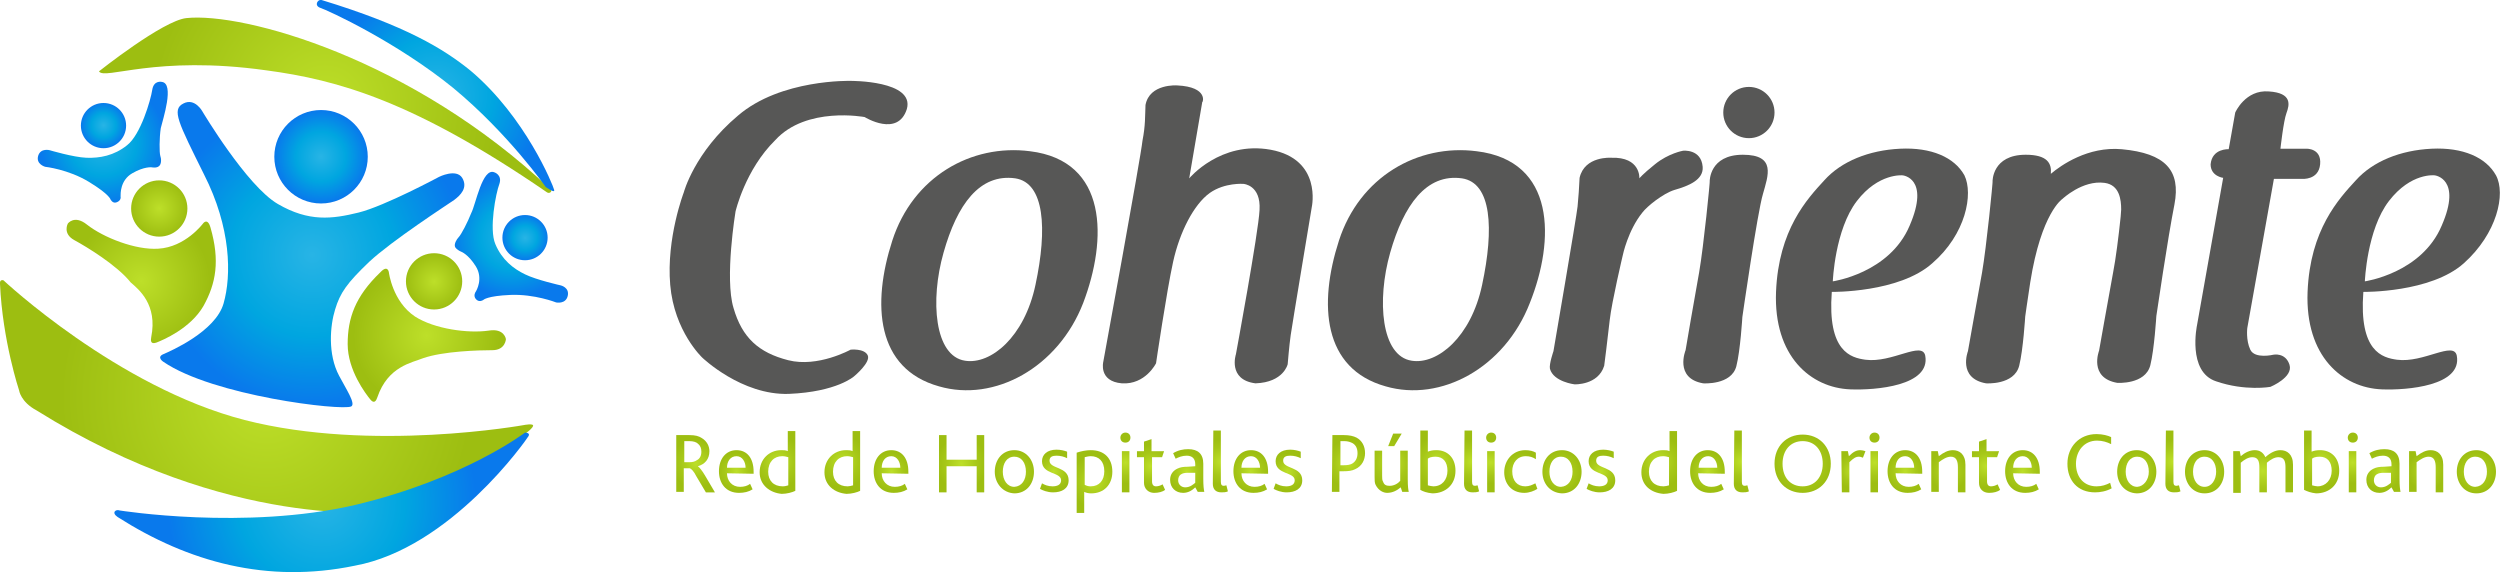 <?xml version="1.0" encoding="utf-8"?>
<!-- Generator: Adobe Illustrator 18.1.1, SVG Export Plug-In . SVG Version: 6.00 Build 0)  -->
<svg version="1.1" id="Capa_1" xmlns="http://www.w3.org/2000/svg" xmlns:xlink="http://www.w3.org/1999/xlink" x="0px" y="0px"
	 viewBox="1.3 1 497.6 113.9" enable-background="new 1.3 1 497.6 113.9" xml:space="preserve">
<g>
	
		<radialGradient id="SVGID_1_" cx="140.497" cy="388.799" r="4.898" gradientTransform="matrix(0.995 0 0 -0.995 0 480.123)" gradientUnits="userSpaceOnUse">
		<stop  offset="0" style="stop-color:#BDDF29"/>
		<stop  offset="0.615" style="stop-color:#A6C718"/>
		<stop  offset="1" style="stop-color:#9DBE11"/>
	</radialGradient>
	<path fill="url(#SVGID_1_)" d="M135.9,87.6h2.6c1.2,0,1.9,0.2,2.5,0.6c1,0.6,1.5,1.6,1.5,2.6c0,1.6-0.9,2.6-2.3,3l0,0
		c0.3,0.2,0.8,0.8,1.4,1.8l2,3.4h-1.8l-1.9-3.2c-0.5-1-1-1.5-1.3-1.6h-1.2v4.7h-1.5V87.6z M138.5,93c0.6,0,1.1-0.1,1.5-0.4
		c0.6-0.3,0.9-0.9,0.9-1.7c0-0.7-0.2-1.2-0.7-1.6c-0.3-0.3-0.9-0.5-1.7-0.5h-1V93H138.5z"/>
	
		<radialGradient id="SVGID_2_" cx="148.618" cy="387.209" r="3.898" gradientTransform="matrix(0.995 0 0 -0.995 0 480.123)" gradientUnits="userSpaceOnUse">
		<stop  offset="0" style="stop-color:#BDDF29"/>
		<stop  offset="0.615" style="stop-color:#A6C718"/>
		<stop  offset="1" style="stop-color:#9DBE11"/>
	</radialGradient>
	<path fill="url(#SVGID_2_)" d="M146,95.2c0,1.5,1,2.7,2.6,2.7c0.8,0,1.5-0.2,2-0.6l0.5,1.1c-0.8,0.5-1.7,0.7-2.7,0.7
		c-2.7,0-4-2-4-4.3c0-2.5,1.4-4.2,3.5-4.2s3.4,1.6,3.4,4.3v0.4L146,95.2L146,95.2z M149.7,94.1c0-1.1-0.6-2.3-1.8-2.3
		s-1.9,1-1.9,2.3H149.7z"/>
	
		<radialGradient id="SVGID_3_" cx="156.983" cy="389.147" r="5.097" gradientTransform="matrix(0.995 0 0 -0.995 0 480.123)" gradientUnits="userSpaceOnUse">
		<stop  offset="0" style="stop-color:#BDDF29"/>
		<stop  offset="0.615" style="stop-color:#A6C718"/>
		<stop  offset="1" style="stop-color:#9DBE11"/>
	</radialGradient>
	<path fill="url(#SVGID_3_)" d="M152.5,95c0-2.6,1.9-4.4,4.3-4.4c0.4,0,0.9,0,1.3,0.2v-4h1.5v11.9c-0.6,0.3-1.7,0.6-2.7,0.6
		C154.6,99.1,152.5,97.6,152.5,95z M158.2,97.6V92c-0.4-0.1-0.7-0.2-1.2-0.2c-1.6,0-2.8,1.1-2.8,3.1c0,1.8,1.1,2.9,2.9,2.9
		C157.5,97.8,157.9,97.7,158.2,97.6z"/>
	
		<radialGradient id="SVGID_4_" cx="169.866" cy="389.147" r="5.097" gradientTransform="matrix(0.995 0 0 -0.995 0 480.123)" gradientUnits="userSpaceOnUse">
		<stop  offset="0" style="stop-color:#BDDF29"/>
		<stop  offset="0.615" style="stop-color:#A6C718"/>
		<stop  offset="1" style="stop-color:#9DBE11"/>
	</radialGradient>
	<path fill="url(#SVGID_4_)" d="M165.4,95c0-2.6,1.9-4.4,4.3-4.4c0.4,0,0.9,0,1.3,0.2v-4h1.5v11.9c-0.6,0.3-1.7,0.6-2.7,0.6
		C167.4,99.1,165.4,97.6,165.4,95z M171.1,97.6V92c-0.4-0.1-0.7-0.2-1.2-0.2c-1.6,0-2.8,1.1-2.8,3.1c0,1.8,1.1,2.9,2.9,2.9
		C170.3,97.8,170.8,97.7,171.1,97.6z"/>
	
		<radialGradient id="SVGID_5_" cx="179.606" cy="387.209" r="3.901" gradientTransform="matrix(0.995 0 0 -0.995 0 480.123)" gradientUnits="userSpaceOnUse">
		<stop  offset="0" style="stop-color:#BDDF29"/>
		<stop  offset="0.615" style="stop-color:#A6C718"/>
		<stop  offset="1" style="stop-color:#9DBE11"/>
	</radialGradient>
	<path fill="url(#SVGID_5_)" d="M176.8,95.2c0,1.5,1,2.7,2.6,2.7c0.8,0,1.5-0.2,2-0.6l0.5,1.1c-0.8,0.5-1.7,0.7-2.7,0.7
		c-2.7,0-4-2-4-4.3c0-2.5,1.4-4.2,3.5-4.2s3.4,1.6,3.4,4.3v0.4L176.8,95.2L176.8,95.2z M180.5,94.1c0-1.1-0.6-2.3-1.8-2.3
		s-1.9,1-1.9,2.3H180.5z"/>
	
		<radialGradient id="SVGID_6_" cx="193.618" cy="388.799" r="5.184" gradientTransform="matrix(0.995 0 0 -0.995 0 480.123)" gradientUnits="userSpaceOnUse">
		<stop  offset="0" style="stop-color:#BDDF29"/>
		<stop  offset="0.615" style="stop-color:#A6C718"/>
		<stop  offset="1" style="stop-color:#9DBE11"/>
	</radialGradient>
	<path fill="url(#SVGID_6_)" d="M188.2,87.6h1.5v4.9h6v-4.9h1.5V99h-1.5v-5.2h-6V99h-1.5V87.6z"/>
	
		<radialGradient id="SVGID_7_" cx="204.199" cy="387.205" r="4.117" gradientTransform="matrix(0.995 0 0 -0.995 0 480.123)" gradientUnits="userSpaceOnUse">
		<stop  offset="0" style="stop-color:#BDDF29"/>
		<stop  offset="0.615" style="stop-color:#A6C718"/>
		<stop  offset="1" style="stop-color:#9DBE11"/>
	</radialGradient>
	<path fill="url(#SVGID_7_)" d="M199.3,94.9c0-2.4,1.5-4.3,3.9-4.3c2.3,0,3.9,1.9,3.9,4.3s-1.5,4.3-3.9,4.3
		C200.9,99.1,199.3,97.2,199.3,94.9z M205.5,94.9c0-1.8-0.9-3-2.3-3c-1.5,0-2.3,1.3-2.3,3s0.9,3,2.3,3
		C204.7,97.8,205.5,96.5,205.5,94.9z"/>
	
		<radialGradient id="SVGID_8_" cx="212.09" cy="387.205" r="3.674" gradientTransform="matrix(0.995 0 0 -0.995 0 480.123)" gradientUnits="userSpaceOnUse">
		<stop  offset="0" style="stop-color:#BDDF29"/>
		<stop  offset="0.615" style="stop-color:#A6C718"/>
		<stop  offset="1" style="stop-color:#9DBE11"/>
	</radialGradient>
	<path fill="url(#SVGID_8_)" d="M208.7,97.2c0.5,0.3,1.2,0.6,2.1,0.6c0.9,0,1.7-0.3,1.7-1.2c0-1.7-3.8-1.1-3.8-3.8
		c0-1.3,1-2.3,2.9-2.3c0.8,0,1.6,0.2,2.1,0.4v1.3c-0.6-0.3-1.3-0.5-2.1-0.5s-1.4,0.2-1.4,1c0,1.7,3.8,1.1,3.8,3.9
		c0,1.7-1.4,2.4-3.1,2.4c-1.1,0-2.1-0.4-2.6-0.7L208.7,97.2z"/>
	
		<radialGradient id="SVGID_9_" cx="220.241" cy="385.226" r="5.107" gradientTransform="matrix(0.995 0 0 -0.995 0 480.123)" gradientUnits="userSpaceOnUse">
		<stop  offset="0" style="stop-color:#BDDF29"/>
		<stop  offset="0.615" style="stop-color:#A6C718"/>
		<stop  offset="1" style="stop-color:#9DBE11"/>
	</radialGradient>
	<path fill="url(#SVGID_9_)" d="M215.6,91.1c0.9-0.3,1.9-0.5,2.8-0.5c2.7,0,4.3,1.6,4.3,4.3c0,2.6-1.7,4.3-4.2,4.3
		c-0.5,0-1-0.1-1.4-0.3v4.2h-1.5L215.6,91.1L215.6,91.1z M218.4,97.8c1.7,0,2.7-1.2,2.7-3c0-2-1.1-3-2.7-3c-0.4,0-0.8,0.1-1.2,0.2
		v5.5C217.6,97.7,217.9,97.8,218.4,97.8z"/>
	
		<radialGradient id="SVGID_10_" cx="226.461" cy="389.018" r="4.266" gradientTransform="matrix(0.995 0 0 -0.995 0 480.123)" gradientUnits="userSpaceOnUse">
		<stop  offset="0" style="stop-color:#BDDF29"/>
		<stop  offset="0.615" style="stop-color:#A6C718"/>
		<stop  offset="1" style="stop-color:#9DBE11"/>
	</radialGradient>
	<path fill="url(#SVGID_10_)" d="M224.3,88.1c0-0.5,0.4-1,1-1s1,0.4,1,1s-0.4,1-1,1S224.3,88.7,224.3,88.1z M224.6,90.8h1.5V99h-1.5
		V90.8z"/>
	
		<radialGradient id="SVGID_11_" cx="231.596" cy="388.285" r="4.297" gradientTransform="matrix(0.995 0 0 -0.995 0 480.123)" gradientUnits="userSpaceOnUse">
		<stop  offset="0" style="stop-color:#BDDF29"/>
		<stop  offset="0.615" style="stop-color:#A6C718"/>
		<stop  offset="1" style="stop-color:#9DBE11"/>
	</radialGradient>
	<path fill="url(#SVGID_11_)" d="M229,97.1V92h-1.4v-1.2h1.4v-1.9l1.5-0.5v2.4h2.5l-0.4,1.2h-2v4.8c0,0.7,0.3,1,0.8,1s1-0.2,1.3-0.4
		l0.5,1.1c-0.5,0.4-1.3,0.6-2.2,0.6C229.9,99.1,229,98.3,229,97.1z"/>
	
		<radialGradient id="SVGID_12_" cx="238.682" cy="387.205" r="3.858" gradientTransform="matrix(0.995 0 0 -0.995 0 480.123)" gradientUnits="userSpaceOnUse">
		<stop  offset="0" style="stop-color:#BDDF29"/>
		<stop  offset="0.615" style="stop-color:#A6C718"/>
		<stop  offset="1" style="stop-color:#9DBE11"/>
	</radialGradient>
	<path fill="url(#SVGID_12_)" d="M239.2,98c-0.6,0.6-1.4,1.1-2.4,1.1c-1.5,0-2.6-1-2.6-2.6c0-1.1,0.6-1.8,1.4-2.2
		c0.6-0.3,1.2-0.4,2.1-0.4l1.5-0.1v-0.4c0-1.2-0.7-1.7-1.7-1.7c-0.9,0-1.6,0.3-2.2,0.6l-0.5-1.1c1-0.6,2-0.8,3-0.8
		c1.9,0,3,0.9,3,2.9v3c0,1.4,0.1,2.1,0.2,2.6h-1.3L239.2,98z M237.8,95.1c-0.7,0-1.1,0.1-1.4,0.3c-0.4,0.2-0.6,0.7-0.6,1.2
		c0,0.8,0.6,1.4,1.4,1.4c1,0,1.6-0.6,2-0.9v-2H237.8z"/>
	
		<radialGradient id="SVGID_13_" cx="245.566" cy="389.182" r="4.521" gradientTransform="matrix(0.995 0 0 -0.995 0 480.123)" gradientUnits="userSpaceOnUse">
		<stop  offset="0" style="stop-color:#BDDF29"/>
		<stop  offset="0.615" style="stop-color:#A6C718"/>
		<stop  offset="1" style="stop-color:#9DBE11"/>
	</radialGradient>
	<path fill="url(#SVGID_13_)" d="M242.8,86.7h1.5v10.2c0,0.6,0.2,0.8,0.6,0.8c0.1,0,0.4-0.1,0.5-0.1l0.3,1.2
		c-0.4,0.2-0.9,0.2-1.3,0.2c-1.1,0-1.7-0.6-1.7-1.7L242.8,86.7L242.8,86.7z"/>
	
		<radialGradient id="SVGID_14_" cx="251.469" cy="387.209" r="3.898" gradientTransform="matrix(0.995 0 0 -0.995 0 480.123)" gradientUnits="userSpaceOnUse">
		<stop  offset="0" style="stop-color:#BDDF29"/>
		<stop  offset="0.615" style="stop-color:#A6C718"/>
		<stop  offset="1" style="stop-color:#9DBE11"/>
	</radialGradient>
	<path fill="url(#SVGID_14_)" d="M248.4,95.2c0,1.5,1,2.7,2.6,2.7c0.8,0,1.5-0.2,2-0.6l0.5,1.1c-0.8,0.5-1.7,0.7-2.7,0.7
		c-2.7,0-4-2-4-4.3c0-2.5,1.4-4.2,3.5-4.2s3.4,1.6,3.4,4.3v0.4L248.4,95.2L248.4,95.2z M252.1,94.1c0-1.1-0.6-2.3-1.8-2.3
		s-1.9,1-1.9,2.3H252.1z"/>
	
		<radialGradient id="SVGID_15_" cx="258.902" cy="387.205" r="3.674" gradientTransform="matrix(0.995 0 0 -0.995 0 480.123)" gradientUnits="userSpaceOnUse">
		<stop  offset="0" style="stop-color:#BDDF29"/>
		<stop  offset="0.615" style="stop-color:#A6C718"/>
		<stop  offset="1" style="stop-color:#9DBE11"/>
	</radialGradient>
	<path fill="url(#SVGID_15_)" d="M255.2,97.2c0.5,0.3,1.2,0.6,2.1,0.6s1.7-0.3,1.7-1.2c0-1.7-3.8-1.1-3.8-3.8c0-1.3,1-2.3,2.9-2.3
		c0.8,0,1.6,0.2,2.1,0.4v1.3c-0.6-0.3-1.3-0.5-2.1-0.5s-1.4,0.2-1.4,1c0,1.7,3.8,1.1,3.8,3.9c0,1.7-1.4,2.4-3.1,2.4
		c-1.1,0-2.1-0.4-2.6-0.7L255.2,97.2z"/>
	
		<radialGradient id="SVGID_16_" cx="271.055" cy="388.817" r="4.675" gradientTransform="matrix(0.995 0 0 -0.995 0 480.123)" gradientUnits="userSpaceOnUse">
		<stop  offset="0" style="stop-color:#BDDF29"/>
		<stop  offset="0.615" style="stop-color:#A6C718"/>
		<stop  offset="1" style="stop-color:#9DBE11"/>
	</radialGradient>
	<path fill="url(#SVGID_16_)" d="M266.5,87.6h2.3c1.1,0,1.9,0.2,2.5,0.5c1.1,0.6,1.7,1.7,1.7,3.1c0,1.3-0.6,2.6-2,3.2
		c-0.6,0.3-1.3,0.4-2.4,0.4h-0.7v4.1h-1.5L266.5,87.6L266.5,87.6L266.5,87.6z M268.8,93.6c0.7,0,1.2-0.1,1.6-0.3
		c0.7-0.4,1.1-1.1,1.1-2.1c0-0.9-0.3-1.6-1-2c-0.4-0.2-0.9-0.4-1.6-0.4h-0.8v4.8H268.8z"/>
	
		<radialGradient id="SVGID_17_" cx="279.767" cy="388.885" r="4.876" gradientTransform="matrix(0.995 0 0 -0.995 0 480.123)" gradientUnits="userSpaceOnUse">
		<stop  offset="0" style="stop-color:#BDDF29"/>
		<stop  offset="0.615" style="stop-color:#A6C718"/>
		<stop  offset="1" style="stop-color:#9DBE11"/>
	</radialGradient>
	<path fill="url(#SVGID_17_)" d="M275.1,97.5c-0.2-0.4-0.2-0.9-0.2-1.6v-5.2h1.5v5c0,0.5,0,0.9,0.2,1.2c0.2,0.6,0.6,0.8,1.3,0.8
		c0.9,0,1.7-0.5,2.1-1v-6h1.5v5.7c0,1.4,0.1,2.1,0.2,2.5h-1.3l-0.3-0.9c-0.7,0.6-1.6,1.1-2.7,1.1C276.7,99.1,275.7,98.7,275.1,97.5z
		 M278.6,87.3h1.7l-1.5,2.5h-1.2L278.6,87.3z"/>
	
		<radialGradient id="SVGID_18_" cx="288.924" cy="389.151" r="5.078" gradientTransform="matrix(0.995 0 0 -0.995 0 480.123)" gradientUnits="userSpaceOnUse">
		<stop  offset="0" style="stop-color:#BDDF29"/>
		<stop  offset="0.615" style="stop-color:#A6C718"/>
		<stop  offset="1" style="stop-color:#9DBE11"/>
	</radialGradient>
	<path fill="url(#SVGID_18_)" d="M284,98.5V86.7h1.5v4.2c0.5-0.2,1-0.3,1.7-0.3c2.1,0,3.8,1.4,3.8,4.1c0,2.8-2,4.5-4.6,4.5
		C285.3,99.1,284.5,98.8,284,98.5z M289.4,94.7c0-1.7-0.8-2.8-2.4-2.8c-0.8,0-1.3,0.2-1.5,0.4v5.3c0.4,0.1,0.8,0.2,1.1,0.2
		C288.3,97.8,289.4,96.5,289.4,94.7z"/>
	
		<radialGradient id="SVGID_19_" cx="295.773" cy="389.182" r="4.521" gradientTransform="matrix(0.995 0 0 -0.995 0 480.123)" gradientUnits="userSpaceOnUse">
		<stop  offset="0" style="stop-color:#BDDF29"/>
		<stop  offset="0.615" style="stop-color:#A6C718"/>
		<stop  offset="1" style="stop-color:#9DBE11"/>
	</radialGradient>
	<path fill="url(#SVGID_19_)" d="M292.8,86.7h1.5v10.2c0,0.6,0.2,0.8,0.6,0.8c0.1,0,0.4-0.1,0.5-0.1l0.3,1.2
		c-0.4,0.2-0.9,0.2-1.3,0.2c-1.1,0-1.7-0.6-1.7-1.7L292.8,86.7L292.8,86.7z"/>
	
		<radialGradient id="SVGID_20_" cx="299.56" cy="389.018" r="4.263" gradientTransform="matrix(0.995 0 0 -0.995 0 480.123)" gradientUnits="userSpaceOnUse">
		<stop  offset="0" style="stop-color:#BDDF29"/>
		<stop  offset="0.615" style="stop-color:#A6C718"/>
		<stop  offset="1" style="stop-color:#9DBE11"/>
	</radialGradient>
	<path fill="url(#SVGID_20_)" d="M297.1,88.1c0-0.5,0.4-1,1-1s1,0.4,1,1s-0.4,1-1,1S297.1,88.7,297.1,88.1z M297.3,90.8h1.5V99h-1.5
		V90.8z"/>
	
		<radialGradient id="SVGID_21_" cx="305.514" cy="387.209" r="3.841" gradientTransform="matrix(0.995 0 0 -0.995 0 480.123)" gradientUnits="userSpaceOnUse">
		<stop  offset="0" style="stop-color:#BDDF29"/>
		<stop  offset="0.615" style="stop-color:#A6C718"/>
		<stop  offset="1" style="stop-color:#9DBE11"/>
	</radialGradient>
	<path fill="url(#SVGID_21_)" d="M300.7,95c0-2.4,1.7-4.4,4.2-4.4c0.9,0,1.6,0.2,2.1,0.5v1.3c-0.6-0.4-1.2-0.6-2-0.6
		c-1.7,0-2.7,1.3-2.7,3c0,1.9,1,3,2.6,3c0.8,0,1.4-0.3,2-0.6l0.4,1.1c-0.6,0.4-1.6,0.8-2.6,0.8C302.1,99.1,300.7,97.2,300.7,95z"/>
	
		<radialGradient id="SVGID_22_" cx="313.636" cy="387.205" r="4.115" gradientTransform="matrix(0.995 0 0 -0.995 0 480.123)" gradientUnits="userSpaceOnUse">
		<stop  offset="0" style="stop-color:#BDDF29"/>
		<stop  offset="0.615" style="stop-color:#A6C718"/>
		<stop  offset="1" style="stop-color:#9DBE11"/>
	</radialGradient>
	<path fill="url(#SVGID_22_)" d="M308.3,94.9c0-2.4,1.5-4.3,3.9-4.3c2.3,0,3.9,1.9,3.9,4.3s-1.5,4.3-3.9,4.3
		C309.8,99.1,308.3,97.2,308.3,94.9z M314.3,94.9c0-1.8-0.9-3-2.3-3c-1.5,0-2.3,1.3-2.3,3s0.9,3,2.3,3
		C313.5,97.8,314.3,96.5,314.3,94.9z"/>
	
		<radialGradient id="SVGID_23_" cx="321.522" cy="387.205" r="3.674" gradientTransform="matrix(0.995 0 0 -0.995 0 480.123)" gradientUnits="userSpaceOnUse">
		<stop  offset="0" style="stop-color:#BDDF29"/>
		<stop  offset="0.615" style="stop-color:#A6C718"/>
		<stop  offset="1" style="stop-color:#9DBE11"/>
	</radialGradient>
	<path fill="url(#SVGID_23_)" d="M317.5,97.2c0.5,0.3,1.2,0.6,2.1,0.6s1.7-0.3,1.7-1.2c0-1.7-3.8-1.1-3.8-3.8c0-1.3,1-2.3,2.9-2.3
		c0.8,0,1.6,0.2,2.1,0.4v1.3c-0.6-0.3-1.3-0.5-2.1-0.5c-0.8,0-1.4,0.2-1.4,1c0,1.7,3.8,1.1,3.8,3.9c0,1.7-1.4,2.4-3.1,2.4
		c-1.1,0-2.1-0.4-2.6-0.7L317.5,97.2z"/>
	
		<radialGradient id="SVGID_24_" cx="333.16" cy="389.147" r="5.098" gradientTransform="matrix(0.995 0 0 -0.995 0 480.123)" gradientUnits="userSpaceOnUse">
		<stop  offset="0" style="stop-color:#BDDF29"/>
		<stop  offset="0.615" style="stop-color:#A6C718"/>
		<stop  offset="1" style="stop-color:#9DBE11"/>
	</radialGradient>
	<path fill="url(#SVGID_24_)" d="M328,95c0-2.6,1.9-4.4,4.3-4.4c0.4,0,0.9,0,1.3,0.2v-4h1.5v11.9c-0.6,0.3-1.7,0.6-2.7,0.6
		C329.9,99.1,328,97.6,328,95z M333.5,97.6V92c-0.4-0.1-0.7-0.2-1.2-0.2c-1.6,0-2.8,1.1-2.8,3.1c0,1.8,1.1,2.9,2.9,2.9
		C332.7,97.8,333.2,97.7,333.5,97.6z"/>
	
		<radialGradient id="SVGID_25_" cx="342.899" cy="387.209" r="3.898" gradientTransform="matrix(0.995 0 0 -0.995 0 480.123)" gradientUnits="userSpaceOnUse">
		<stop  offset="0" style="stop-color:#BDDF29"/>
		<stop  offset="0.615" style="stop-color:#A6C718"/>
		<stop  offset="1" style="stop-color:#9DBE11"/>
	</radialGradient>
	<path fill="url(#SVGID_25_)" d="M339.3,95.2c0,1.5,1,2.7,2.6,2.7c0.8,0,1.5-0.2,2-0.6l0.5,1.1c-0.8,0.5-1.7,0.7-2.7,0.7
		c-2.7,0-4-2-4-4.3c0-2.5,1.4-4.2,3.5-4.2s3.4,1.6,3.4,4.3v0.4L339.3,95.2L339.3,95.2z M343.1,94.1c0-1.1-0.6-2.3-1.8-2.3
		s-1.9,1-1.9,2.3H343.1z"/>
	
		<radialGradient id="SVGID_26_" cx="349.67" cy="389.182" r="4.52" gradientTransform="matrix(0.995 0 0 -0.995 0 480.123)" gradientUnits="userSpaceOnUse">
		<stop  offset="0" style="stop-color:#BDDF29"/>
		<stop  offset="0.615" style="stop-color:#A6C718"/>
		<stop  offset="1" style="stop-color:#9DBE11"/>
	</radialGradient>
	<path fill="url(#SVGID_26_)" d="M346.5,86.7h1.5v10.2c0,0.6,0.2,0.8,0.6,0.8c0.1,0,0.4-0.1,0.5-0.1l0.3,1.2
		c-0.4,0.2-0.9,0.2-1.3,0.2c-1.1,0-1.7-0.6-1.7-1.7L346.5,86.7L346.5,86.7z"/>
	
		<radialGradient id="SVGID_27_" cx="361.909" cy="388.767" r="5.767" gradientTransform="matrix(0.995 0 0 -0.995 0 480.123)" gradientUnits="userSpaceOnUse">
		<stop  offset="0" style="stop-color:#BDDF29"/>
		<stop  offset="0.615" style="stop-color:#A6C718"/>
		<stop  offset="1" style="stop-color:#9DBE11"/>
	</radialGradient>
	<path fill="url(#SVGID_27_)" d="M354.5,93.3c0-3.5,2.4-5.8,5.6-5.8c3.3,0,5.6,2.4,5.6,5.8c0,3.5-2.4,5.8-5.6,5.8
		S354.5,96.8,354.5,93.3z M364.1,93.3c0-2.6-1.5-4.5-4-4.5c-2.4,0-4,1.8-4,4.5c0,2.8,1.6,4.5,4,4.5S364.1,96,364.1,93.3z"/>
	
		<radialGradient id="SVGID_28_" cx="371.954" cy="387.289" r="3.429" gradientTransform="matrix(0.995 0 0 -0.995 0 480.123)" gradientUnits="userSpaceOnUse">
		<stop  offset="0" style="stop-color:#BDDF29"/>
		<stop  offset="0.615" style="stop-color:#A6C718"/>
		<stop  offset="1" style="stop-color:#9DBE11"/>
	</radialGradient>
	<path fill="url(#SVGID_28_)" d="M367.8,90.8h1.3l0.2,1c0.9-0.9,1.5-1.2,2.3-1.2c0.3,0,0.7,0.1,1,0.2l-0.5,1.3
		c-0.3-0.1-0.5-0.2-0.8-0.2c-0.6,0-1.1,0.3-1.9,1.1v6h-1.5L367.8,90.8L367.8,90.8L367.8,90.8z"/>
	
		<radialGradient id="SVGID_29_" cx="376.315" cy="389.018" r="4.263" gradientTransform="matrix(0.995 0 0 -0.995 0 480.123)" gradientUnits="userSpaceOnUse">
		<stop  offset="0" style="stop-color:#BDDF29"/>
		<stop  offset="0.615" style="stop-color:#A6C718"/>
		<stop  offset="1" style="stop-color:#9DBE11"/>
	</radialGradient>
	<path fill="url(#SVGID_29_)" d="M373.4,88.1c0-0.5,0.4-1,1-1s1,0.4,1,1s-0.4,1-1,1S373.4,88.7,373.4,88.1z M373.6,90.8h1.5V99h-1.5
		V90.8z"/>
	
		<radialGradient id="SVGID_30_" cx="382.417" cy="387.209" r="3.9" gradientTransform="matrix(0.995 0 0 -0.995 0 480.123)" gradientUnits="userSpaceOnUse">
		<stop  offset="0" style="stop-color:#BDDF29"/>
		<stop  offset="0.615" style="stop-color:#A6C718"/>
		<stop  offset="1" style="stop-color:#9DBE11"/>
	</radialGradient>
	<path fill="url(#SVGID_30_)" d="M378.6,95.2c0,1.5,1,2.7,2.6,2.7c0.8,0,1.5-0.2,2-0.6l0.5,1.1c-0.8,0.5-1.7,0.7-2.7,0.7
		c-2.7,0-4-2-4-4.3c0-2.5,1.4-4.2,3.5-4.2s3.4,1.6,3.4,4.3v0.4L378.6,95.2L378.6,95.2z M382.3,94.1c0-1.1-0.6-2.3-1.8-2.3
		c-1.2,0-1.9,1-1.9,2.3H382.3z"/>
	
		<radialGradient id="SVGID_31_" cx="391.034" cy="387.289" r="3.848" gradientTransform="matrix(0.995 0 0 -0.995 0 480.123)" gradientUnits="userSpaceOnUse">
		<stop  offset="0" style="stop-color:#BDDF29"/>
		<stop  offset="0.615" style="stop-color:#A6C718"/>
		<stop  offset="1" style="stop-color:#9DBE11"/>
	</radialGradient>
	<path fill="url(#SVGID_31_)" d="M385.7,90.8h1.3l0.2,1c0.9-0.7,1.8-1.2,2.8-1.2c1.3,0,2.5,0.8,2.5,2.9V99H391v-5
		c0-1.2-0.3-2.1-1.4-2.1c-0.8,0-1.6,0.5-2.4,1.1v5.9h-1.5V90.8z"/>
	
		<radialGradient id="SVGID_32_" cx="398.668" cy="388.285" r="4.293" gradientTransform="matrix(0.995 0 0 -0.995 0 480.123)" gradientUnits="userSpaceOnUse">
		<stop  offset="0" style="stop-color:#BDDF29"/>
		<stop  offset="0.615" style="stop-color:#A6C718"/>
		<stop  offset="1" style="stop-color:#9DBE11"/>
	</radialGradient>
	<path fill="url(#SVGID_32_)" d="M395.2,97.1V92h-1.4v-1.2h1.4v-1.9l1.5-0.5v2.4h2.5l-0.4,1.2h-2v4.8c0,0.7,0.3,1,0.8,1
		s1-0.2,1.3-0.4l0.5,1.1c-0.5,0.4-1.3,0.6-2.2,0.6C396,99.1,395.2,98.3,395.2,97.1z"/>
	
		<radialGradient id="SVGID_33_" cx="405.901" cy="387.209" r="3.898" gradientTransform="matrix(0.995 0 0 -0.995 0 480.123)" gradientUnits="userSpaceOnUse">
		<stop  offset="0" style="stop-color:#BDDF29"/>
		<stop  offset="0.615" style="stop-color:#A6C718"/>
		<stop  offset="1" style="stop-color:#9DBE11"/>
	</radialGradient>
	<path fill="url(#SVGID_33_)" d="M402,95.2c0,1.5,1,2.7,2.6,2.7c0.8,0,1.5-0.2,2-0.6l0.5,1.1c-0.8,0.5-1.7,0.7-2.7,0.7
		c-2.7,0-4-2-4-4.3c0-2.5,1.4-4.2,3.5-4.2s3.4,1.6,3.4,4.3v0.4L402,95.2L402,95.2z M405.7,94.1c0-1.1-0.6-2.3-1.8-2.3
		s-1.9,1-1.9,2.3H405.7z"/>
	
		<radialGradient id="SVGID_34_" cx="419.296" cy="388.773" r="5.218" gradientTransform="matrix(0.995 0 0 -0.995 0 480.123)" gradientUnits="userSpaceOnUse">
		<stop  offset="0" style="stop-color:#BDDF29"/>
		<stop  offset="0.615" style="stop-color:#A6C718"/>
		<stop  offset="1" style="stop-color:#9DBE11"/>
	</radialGradient>
	<path fill="url(#SVGID_34_)" d="M421.6,98.2c-1.1,0.6-2.3,0.8-3.3,0.8c-3.5,0-5.5-2.4-5.5-5.7s2.3-5.9,5.8-5.9
		c1.2,0,2.3,0.3,2.9,0.6v1.4c-0.8-0.4-1.7-0.7-2.8-0.7c-2.6,0-4.2,2.1-4.2,4.6c0,2.7,1.6,4.5,4.1,4.5c1.1,0,1.9-0.3,2.7-0.7
		L421.6,98.2z"/>
	
		<radialGradient id="SVGID_35_" cx="428.744" cy="387.205" r="4.114" gradientTransform="matrix(0.995 0 0 -0.995 0 480.123)" gradientUnits="userSpaceOnUse">
		<stop  offset="0" style="stop-color:#BDDF29"/>
		<stop  offset="0.615" style="stop-color:#A6C718"/>
		<stop  offset="1" style="stop-color:#9DBE11"/>
	</radialGradient>
	<path fill="url(#SVGID_35_)" d="M422.7,94.9c0-2.4,1.5-4.3,3.9-4.3c2.3,0,3.9,1.9,3.9,4.3s-1.5,4.3-3.9,4.3
		C424.2,99.1,422.7,97.2,422.7,94.9z M429,94.9c0-1.8-0.9-3-2.3-3c-1.5,0-2.3,1.3-2.3,3s0.9,3,2.3,3C428,97.8,429,96.5,429,94.9z"/>
	
		<radialGradient id="SVGID_36_" cx="435.966" cy="389.182" r="4.521" gradientTransform="matrix(0.995 0 0 -0.995 0 480.123)" gradientUnits="userSpaceOnUse">
		<stop  offset="0" style="stop-color:#BDDF29"/>
		<stop  offset="0.615" style="stop-color:#A6C718"/>
		<stop  offset="1" style="stop-color:#9DBE11"/>
	</radialGradient>
	<path fill="url(#SVGID_36_)" d="M432.4,86.7h1.5v10.2c0,0.6,0.2,0.8,0.6,0.8c0.1,0,0.4-0.1,0.5-0.1l0.3,1.2
		c-0.4,0.2-0.9,0.2-1.3,0.2c-1.1,0-1.7-0.6-1.7-1.7L432.4,86.7L432.4,86.7z"/>
	
		<radialGradient id="SVGID_37_" cx="442.32" cy="387.205" r="4.115" gradientTransform="matrix(0.995 0 0 -0.995 0 480.123)" gradientUnits="userSpaceOnUse">
		<stop  offset="0" style="stop-color:#BDDF29"/>
		<stop  offset="0.615" style="stop-color:#A6C718"/>
		<stop  offset="1" style="stop-color:#9DBE11"/>
	</radialGradient>
	<path fill="url(#SVGID_37_)" d="M436.2,94.9c0-2.4,1.5-4.3,3.9-4.3c2.3,0,3.9,1.9,3.9,4.3s-1.5,4.3-3.9,4.3S436.2,97.2,436.2,94.9z
		 M442.4,94.9c0-1.8-0.9-3-2.3-3c-1.5,0-2.3,1.3-2.3,3s0.9,3,2.3,3S442.4,96.5,442.4,94.9z"/>
	
		<radialGradient id="SVGID_38_" cx="453.966" cy="387.292" r="5.194" gradientTransform="matrix(0.995 0 0 -0.995 0 480.123)" gradientUnits="userSpaceOnUse">
		<stop  offset="0" style="stop-color:#BDDF29"/>
		<stop  offset="0.615" style="stop-color:#A6C718"/>
		<stop  offset="1" style="stop-color:#9DBE11"/>
	</radialGradient>
	<path fill="url(#SVGID_38_)" d="M445.8,90.8h1.3l0.2,1c0.8-0.7,1.8-1.2,2.8-1.2s1.7,0.5,2.1,1.4c1-0.9,2-1.4,3-1.4
		c1.3,0,2.5,0.8,2.5,2.9V99h-1.5v-5c0-1.1-0.2-2-1.4-2c-0.8,0-1.6,0.5-2.3,1.1c0,0.1,0,0.3,0,0.4V99H451v-5c0-1.1-0.2-2-1.4-2
		c-0.8,0-1.6,0.5-2.3,1.1v6h-1.5L445.8,90.8L445.8,90.8z"/>
	
		<radialGradient id="SVGID_39_" cx="465.729" cy="389.151" r="5.076" gradientTransform="matrix(0.995 0 0 -0.995 0 480.123)" gradientUnits="userSpaceOnUse">
		<stop  offset="0" style="stop-color:#BDDF29"/>
		<stop  offset="0.615" style="stop-color:#A6C718"/>
		<stop  offset="1" style="stop-color:#9DBE11"/>
	</radialGradient>
	<path fill="url(#SVGID_39_)" d="M459.9,98.5V86.7h1.5v4.2c0.5-0.2,1-0.3,1.7-0.3c2.1,0,3.8,1.4,3.8,4.1c0,2.8-2,4.5-4.6,4.5
		C461.3,99.1,460.5,98.8,459.9,98.5z M465.4,94.7c0-1.7-0.8-2.8-2.4-2.8c-0.8,0-1.3,0.2-1.5,0.4v5.3c0.4,0.1,0.8,0.2,1.1,0.2
		C464.2,97.8,465.4,96.5,465.4,94.7z"/>
	
		<radialGradient id="SVGID_40_" cx="471.923" cy="389.018" r="4.263" gradientTransform="matrix(0.995 0 0 -0.995 0 480.123)" gradientUnits="userSpaceOnUse">
		<stop  offset="0" style="stop-color:#BDDF29"/>
		<stop  offset="0.615" style="stop-color:#A6C718"/>
		<stop  offset="1" style="stop-color:#9DBE11"/>
	</radialGradient>
	<path fill="url(#SVGID_40_)" d="M468.6,88.1c0-0.5,0.4-1,1-1s1,0.4,1,1s-0.4,1-1,1S468.6,88.7,468.6,88.1z M468.8,90.8h1.5V99h-1.5
		V90.8z"/>
	
		<radialGradient id="SVGID_41_" cx="477.878" cy="387.205" r="3.858" gradientTransform="matrix(0.995 0 0 -0.995 0 480.123)" gradientUnits="userSpaceOnUse">
		<stop  offset="0" style="stop-color:#BDDF29"/>
		<stop  offset="0.615" style="stop-color:#A6C718"/>
		<stop  offset="1" style="stop-color:#9DBE11"/>
	</radialGradient>
	<path fill="url(#SVGID_41_)" d="M477.3,98c-0.6,0.6-1.4,1.1-2.4,1.1c-1.5,0-2.6-1-2.6-2.6c0-1.1,0.6-1.8,1.4-2.2
		c0.6-0.3,1.2-0.4,2.1-0.4l1.5-0.1v-0.4c0-1.2-0.7-1.7-1.7-1.7c-0.9,0-1.6,0.3-2.2,0.6l-0.5-1.1c1-0.6,2-0.8,3-0.8
		c1.9,0,3,0.9,3,2.9v3c0,1.4,0.1,2.1,0.2,2.6h-1.3L477.3,98z M475.8,95.1c-0.7,0-1.1,0.1-1.4,0.3c-0.4,0.2-0.6,0.7-0.6,1.2
		c0,0.8,0.6,1.4,1.4,1.4c1,0,1.6-0.6,2-0.9v-2H475.8z"/>
	
		<radialGradient id="SVGID_42_" cx="486.609" cy="387.289" r="3.846" gradientTransform="matrix(0.995 0 0 -0.995 0 480.123)" gradientUnits="userSpaceOnUse">
		<stop  offset="0" style="stop-color:#BDDF29"/>
		<stop  offset="0.615" style="stop-color:#A6C718"/>
		<stop  offset="1" style="stop-color:#9DBE11"/>
	</radialGradient>
	<path fill="url(#SVGID_42_)" d="M480.8,90.8h1.3l0.2,1c0.9-0.7,1.8-1.2,2.8-1.2c1.3,0,2.5,0.8,2.5,2.9V99h-1.5v-5
		c0-1.2-0.3-2.1-1.4-2.1c-0.8,0-1.6,0.5-2.4,1.1v5.9h-1.5V90.8z"/>
	
		<radialGradient id="SVGID_43_" cx="496.531" cy="387.205" r="4.115" gradientTransform="matrix(0.995 0 0 -0.995 0 480.123)" gradientUnits="userSpaceOnUse">
		<stop  offset="0" style="stop-color:#BDDF29"/>
		<stop  offset="0.615" style="stop-color:#A6C718"/>
		<stop  offset="1" style="stop-color:#9DBE11"/>
	</radialGradient>
	<path fill="url(#SVGID_43_)" d="M490.3,94.9c0-2.4,1.5-4.3,3.9-4.3c2.3,0,3.9,1.9,3.9,4.3s-1.5,4.3-3.9,4.3S490.3,97.2,490.3,94.9z
		 M496.3,94.9c0-1.8-0.9-3-2.3-3c-1.5,0-2.3,1.3-2.3,3s0.9,3,2.3,3C495.5,97.8,496.3,96.5,496.3,94.9z"/>
</g>
<g>
	
		<radialGradient id="SVGID_44_" cx="106.358" cy="433.955" r="4.568" gradientTransform="matrix(0.995 0 0 -0.995 0 480.123)" gradientUnits="userSpaceOnUse">
		<stop  offset="0" style="stop-color:#28B4E5"/>
		<stop  offset="0.535" style="stop-color:#00A6E0"/>
		<stop  offset="0.998" style="stop-color:#0979EC"/>
	</radialGradient>
	<circle fill="url(#SVGID_44_)" cx="105.8" cy="48.3" r="4.5"/>
	
		<radialGradient id="SVGID_45_" cx="66.347" cy="460.569" r="34.395" gradientTransform="matrix(0.995 0 0 -0.995 0 480.123)" gradientUnits="userSpaceOnUse">
		<stop  offset="0" style="stop-color:#BDDF29"/>
		<stop  offset="1" style="stop-color:#9DBE11"/>
	</radialGradient>
	<path fill="url(#SVGID_45_)" d="M21,15.2c0,0,12.7-10.1,17.4-10.6c11.3-1.2,44.9,8,72.5,34.1c0.4,0.4-0.2,0.9-0.7,0.6
		C83.7,21.1,68.5,16.9,54.3,15C32.2,11.9,22.1,17,21,15.2z"/>
	
		<radialGradient id="SVGID_46_" cx="88.428" cy="462.423" r="21.563" gradientTransform="matrix(0.995 0 0 -0.995 0 480.123)" gradientUnits="userSpaceOnUse">
		<stop  offset="0" style="stop-color:#28B4E5"/>
		<stop  offset="0.535" style="stop-color:#00A6E0"/>
		<stop  offset="0.998" style="stop-color:#0979EC"/>
	</radialGradient>
	<path fill="url(#SVGID_46_)" d="M65.3,1c-0.7-0.2-1.5,1-0.4,1.5c1.8,0.6,15.4,6.9,26.6,16c11,9.1,18.4,19.7,18.4,19.7
		s1.9,1.4,1.7,0.6c-0.2-0.9-5.7-14.5-16.6-23.7C89.6,10.7,82,6.1,65.3,1z"/>
	
		<radialGradient id="SVGID_47_" cx="54.626" cy="402.238" r="41.206" gradientTransform="matrix(0.995 0 0 -0.995 0 480.123)" gradientUnits="userSpaceOnUse">
		<stop  offset="0" style="stop-color:#BDDF29"/>
		<stop  offset="1" style="stop-color:#9DBE11"/>
	</radialGradient>
	<path fill="url(#SVGID_47_)" d="M78.2,102.8c0,0-31.2,3.9-69.6-20.1c-3.2-1.7-3.5-4-3.5-4s-3.3-9.9-3.8-21.2
		c-0.1-1,0.7-0.7,0.7-0.7s22.7,21.3,48,27.8s55.6,1,55.6,1s2-0.4,1.8,0.2C106.6,88.4,78.2,102.8,78.2,102.8z"/>
	
		<radialGradient id="SVGID_48_" cx="65.656" cy="381.09" r="30.927" gradientTransform="matrix(0.995 0 0 -0.995 0 480.123)" gradientUnits="userSpaceOnUse">
		<stop  offset="0" style="stop-color:#28B4E5"/>
		<stop  offset="0.535" style="stop-color:#00A6E0"/>
		<stop  offset="0.998" style="stop-color:#0979EC"/>
	</radialGradient>
	<path fill="url(#SVGID_48_)" d="M25.1,102.6c0,0,25,4,46.9-1.1c21.8-5.2,33.8-14.4,33.8-14.4s1.1,0,0.7,0.7S91,110.1,71.9,113.6
		c-17.4,3.6-33.1-0.7-47.2-9.7C23.4,103,24.4,102.3,25.1,102.6z"/>
	
		<radialGradient id="SVGID_49_" cx="63.77" cy="430.597" r="30.361" gradientTransform="matrix(0.995 0 0 -0.995 0 480.123)" gradientUnits="userSpaceOnUse">
		<stop  offset="0" style="stop-color:#28B4E5"/>
		<stop  offset="0.535" style="stop-color:#00A6E0"/>
		<stop  offset="0.998" style="stop-color:#0979EC"/>
	</radialGradient>
	<path fill="url(#SVGID_49_)" d="M33.8,73c0,0-1.4-0.9,0-1.5s10.4-4.5,12-10.1c1.6-5.6,1.5-15.1-3.9-25.7
		c-5.1-10.3-6.5-12.9-4.1-14.1c2.3-1.2,3.8,1.6,3.8,1.6s8.8,14.8,15,18.4s10.8,3,16.1,1.7c5.2-1.3,16-7.1,16-7.1s3.4-1.7,4.6,0.2
		c1.2,2-0.4,3.5-1.6,4.4c-1.3,0.9-12.4,8.1-16.9,12.3c-4.5,4.3-5.8,6.2-6.8,9.5c-1,3.2-1.5,8.9,0.8,13.2c1.3,2.5,3.4,5.6,2.4,6.1
		C69.3,82.8,43.7,79.8,33.8,73z"/>
	
		<radialGradient id="SVGID_50_" cx="29.588" cy="425.266" r="13.694" gradientTransform="matrix(0.995 0 0 -0.995 0 480.123)" gradientUnits="userSpaceOnUse">
		<stop  offset="0" style="stop-color:#BDDF29"/>
		<stop  offset="1" style="stop-color:#9DBE11"/>
	</radialGradient>
	<path fill="url(#SVGID_50_)" d="M31.4,68.1c-0.1,0.6-0.2,1.5,1,1.1c1.3-0.5,6.8-2.8,9.4-7.3c2.5-4.5,3.3-9,1.4-15.6
		c-0.6-2.1-1.5-0.8-1.5-0.8s-3.5,4.7-8.9,5c-4.5,0.3-10.9-2.2-14.2-4.8c-2.5-2-3.8-0.2-3.8-0.2s-1.1,2,1.3,3.3s8.5,5,11.2,8.4
		C28.9,58.6,32.7,61.6,31.4,68.1z"/>
	
		<radialGradient id="SVGID_51_" cx="33.166" cy="439.851" r="5.675" gradientTransform="matrix(0.995 0 0 -0.995 0 480.123)" gradientUnits="userSpaceOnUse">
		<stop  offset="0" style="stop-color:#BDDF29"/>
		<stop  offset="1" style="stop-color:#9DBE11"/>
	</radialGradient>
	<circle fill="url(#SVGID_51_)" cx="33" cy="42.5" r="5.6"/>
	
		<radialGradient id="SVGID_52_" cx="86.648" cy="414.428" r="14.659" gradientTransform="matrix(0.995 0 0 -0.995 0 480.123)" gradientUnits="userSpaceOnUse">
		<stop  offset="0" style="stop-color:#BDDF29"/>
		<stop  offset="1" style="stop-color:#9DBE11"/>
	</radialGradient>
	<path fill="url(#SVGID_52_)" d="M76.4,80.1c-0.2,0.6-0.6,1.4-1.4,0.4c-0.9-1.1-4.5-5.8-4.5-11S72,60,77,55.2c1.5-1.6,1.7,0,1.7,0
		s0.7,5.8,5.2,8.8c3.9,2.5,10.6,3.4,14.7,2.8c3.1-0.5,3.4,1.7,3.4,1.7s-0.1,2.2-2.7,2.2c-2.7,0-9.8,0.2-13.8,1.6
		C83.3,73.2,78.5,73.9,76.4,80.1z"/>
	
		<radialGradient id="SVGID_53_" cx="88.166" cy="425.2" r="5.665" gradientTransform="matrix(0.995 0 0 -0.995 0 480.123)" gradientUnits="userSpaceOnUse">
		<stop  offset="0" style="stop-color:#BDDF29"/>
		<stop  offset="1" style="stop-color:#9DBE11"/>
	</radialGradient>
	<circle fill="url(#SVGID_53_)" cx="87.7" cy="57" r="5.6"/>
	
		<radialGradient id="SVGID_54_" cx="21.909" cy="453.053" r="12.518" gradientTransform="matrix(0.995 0 0 -0.995 0 480.123)" gradientUnits="userSpaceOnUse">
		<stop  offset="0" style="stop-color:#28B4E5"/>
		<stop  offset="0.535" style="stop-color:#00A6E0"/>
		<stop  offset="0.998" style="stop-color:#0979EC"/>
	</radialGradient>
	<path fill="url(#SVGID_54_)" d="M33.5,17.3c0,0-1.6-0.4-1.9,1.6s-2.3,8.9-5,11c-2.6,2.1-5.5,2.6-8.1,2.5s-7.3-1.5-7.3-1.5
		S9.4,30.4,8.9,32c-0.5,1.7,1.4,2.2,1.4,2.2s4.6,0.5,8.7,3s4.3,3.5,4.3,3.5s0.4,0.8,1.1,0.6s1-0.7,0.9-1.2c0-0.5-0.1-3.2,2.3-4.6
		s3.9-1.2,3.9-1.2s0.9,0.2,1.4-0.2c0.6-0.4,0.5-1.6,0.3-2.1c-0.2-0.7-0.2-3.5,0.1-5.5C33.7,24.8,36.1,17.6,33.5,17.3z"/>
	
		<radialGradient id="SVGID_55_" cx="22.023" cy="456.457" r="4.567" gradientTransform="matrix(0.995 0 0 -0.995 0 480.123)" gradientUnits="userSpaceOnUse">
		<stop  offset="0" style="stop-color:#28B4E5"/>
		<stop  offset="0.535" style="stop-color:#00A6E0"/>
		<stop  offset="0.998" style="stop-color:#0979EC"/>
	</radialGradient>
	<circle fill="url(#SVGID_55_)" cx="21.9" cy="26" r="4.5"/>
	
		<radialGradient id="SVGID_56_" cx="103.731" cy="434.12" r="12.151" gradientTransform="matrix(0.995 0 0 -0.995 0 480.123)" gradientUnits="userSpaceOnUse">
		<stop  offset="0" style="stop-color:#28B4E5"/>
		<stop  offset="0.535" style="stop-color:#00A6E0"/>
		<stop  offset="0.998" style="stop-color:#0979EC"/>
	</radialGradient>
	<path fill="url(#SVGID_56_)" d="M99.7,35.3c0,0,1.6,0.5,1,2.3c-0.7,1.8-2.1,9-0.8,12c1.3,3.1,3.6,4.9,5.9,6
		c2.2,1.1,7.1,2.2,7.1,2.2s1.8,0.4,1.4,2.1c-0.4,1.7-2.3,1.3-2.3,1.3s-4.3-1.7-9.1-1.5c-4.7,0.2-5.4,1-5.4,1s-0.7,0.5-1.3,0
		c-0.6-0.5-0.5-1.1-0.3-1.5c0.3-0.4,1.6-2.8,0.1-5.2s-2.9-2.9-2.9-2.9s-0.8-0.3-1.2-0.9c-0.3-0.6,0.3-1.6,0.7-2
		c0.5-0.5,1.8-3,2.5-4.8C96,41.7,97.3,34.3,99.7,35.3z"/>
	
		<radialGradient id="SVGID_57_" cx="65.505" cy="450.199" r="9.292" gradientTransform="matrix(0.995 0 0 -0.995 0 480.123)" gradientUnits="userSpaceOnUse">
		<stop  offset="0" style="stop-color:#28B4E5"/>
		<stop  offset="0.535" style="stop-color:#00A6E0"/>
		<stop  offset="0.998" style="stop-color:#0979EC"/>
	</radialGradient>
	<circle fill="url(#SVGID_57_)" cx="65.2" cy="32.2" r="9.3"/>
</g>
<g>
	<path fill="#575756" d="M173.4,24.3c0,0,6.6,4.1,8.4-1.6c1.6-5.7-11.2-5.6-11.2-5.6s-13.9-0.4-22.4,6.9
		c-8.7,7.3-10.8,15.3-10.8,15.3s-3.5,9.1-2.7,18.4s6.4,14.5,6.4,14.5s7.8,7.5,17.2,7.2c9.6-0.4,13-3.5,13-3.5s3.4-2.8,2.7-4.2
		c-0.7-1.4-3.4-1.1-3.4-1.1s-6.5,3.6-12.4,2.1s-9.2-4.5-10.9-10.4c-1.8-5.9,0.4-19.2,0.4-19.2s1.9-8.3,7.9-14.2
		C161.8,22.1,173.4,24.3,173.4,24.3z"/>
	<path fill="#575756" d="M206.3,31.1c-11.7-1.5-23.3,5.1-27.4,17.8s-3.2,25.5,9.3,29c11,3.2,23.7-3.7,28.7-16.6
		C221.7,48.7,221.9,33,206.3,31.1z M207.4,57.7c-2.2,10.4-8.9,15.9-14,15.1c-6.1-0.9-7-12-4.3-21.5c2.7-9.6,7.2-15.8,14.3-14.8
		C209.2,37.4,209.8,46.5,207.4,57.7z"/>
	<path fill="#575756" d="M295.2,31.1c-11.7-1.5-23.3,5.1-27.4,17.8s-3.2,25.5,9.3,29c11,3.2,23.7-3.7,28.7-16.6
		C310.8,48.8,311,33,295.2,31.1z M296.3,57.7c-2.2,10.4-8.9,15.9-14,15.1c-6.1-0.9-7-12-4.3-21.5s7.2-15.8,14.3-14.8
		C298.2,37.4,298.7,46.5,296.3,57.7z"/>
	<path fill="#575756" d="M235.6,18c0,0-5.5-0.4-6.3,3.9c-0.1,2.3,0,4-0.6,7.1c-0.3,3.1-7.8,44-7.8,44s-1,3.9,3.7,4.3
		c4.7,0.3,6.8-4,6.8-4s2.1-14.3,3.4-20.2s4.1-11.4,7.3-13.7c3-2.1,6.7-1.8,6.7-1.8s3.5,0.2,3.2,5.2c-0.2,4.4-4.7,28.7-4.7,28.7
		s-1.7,5.1,3.9,5.8c5.6-0.2,6.4-3.8,6.4-3.8s0.3-3.7,0.6-5.8c0.3-2.1,4.2-25.5,4.2-25.5s2.1-9.5-8.2-11.4c-10-1.8-16.2,5.7-16.2,5.7
		l2.6-15.2C240.7,21.5,241.9,18.3,235.6,18z"/>
	<path fill="#575756" d="M322,32.4c0,0-5.3-0.4-6.3,4c-0.1,2-0.2,3.7-0.4,5.7c-0.2,2-4.8,28.8-4.8,28.8s-0.9,2.6-0.7,3.5
		c0.7,2.6,4.9,3.1,4.9,3.1s4.7,0.2,5.9-3.7c0,0,0.7-5.4,1.1-9.1c0.4-3.6,2.6-12.9,2.6-12.9s1-4.9,3.9-8.5c0.9-1.2,4.1-3.8,6.4-4.5
		c2.8-0.8,5.8-2,5.6-4.6c-0.3-3.6-3.9-3.2-3.9-3.2s-2.9,0.5-5.6,2.7c-2.5,2-3.1,2.8-3.1,2.8S327.9,32.2,322,32.4z"/>
	<path fill="#575756" d="M340.3,77.3c0,0,5.6,0.4,6.6-3.4c0.8-3.1,1.2-9.8,1.2-9.8s3-20.9,4.1-24.5c1-3.6,2.7-7.8-4-7.8
		s-6.6,5.3-6.6,5.3c0.1-0.2-1.2,12.9-2.1,18.1c-0.9,4.9-2.7,15.5-2.7,15.5S334.5,76.3,340.3,77.3z"/>
	<path fill="#575756" d="M392.3,35.9c-2-3.6-6.6-5.6-12.8-5.3c-6.2,0.3-11.7,2.5-15.1,6.3c-3.4,3.7-9.1,9.8-9.6,22.2
		c-0.5,12.8,6.9,19.1,14.8,19.4c5,0.2,16-0.7,14.9-6.7c-0.6-3-6.6,1.5-11.9,0.8c-2.9-0.4-7.6-1.6-6.7-13.5c0,0,13.4,0.2,20-5.7
		C392.6,47.6,394.1,39.6,392.3,35.9z M381.4,45.9c-4,9.5-15.3,11.1-15.3,11.1s0.4-10.3,4.8-16c4.3-5.6,9.1-5.1,9.1-5.1
		S385.5,36.4,381.4,45.9z"/>
	<path fill="#575756" d="M498.1,35.9c-2-3.6-6.6-5.6-12.8-5.3c-6.2,0.3-11.7,2.5-15.1,6.3c-3.4,3.7-9.1,9.8-9.6,22.2
		c-0.5,12.8,6.9,19.1,14.8,19.4c5,0.2,16-0.7,14.9-6.7c-0.6-3-6.6,1.5-11.9,0.8c-2.9-0.4-7.6-1.6-6.7-13.5c0,0,13.4,0.2,20-5.7
		S500.1,39.6,498.1,35.9z M487.3,45.9C483.3,55.4,472,57,472,57s0.4-10.3,4.8-16s9.1-5.1,9.1-5.1S491.4,36.5,487.3,45.9z"/>
	<path fill="#575756" d="M423.6,30.7c-6.7-0.6-12.1,3.2-14.1,4.9c0.2-2.1-0.7-3.8-5-3.8c-6.7,0-6.6,5.3-6.6,5.3
		c0.1-0.2-1.2,13-2.1,18.2c-0.9,4.9-2.8,15.6-2.8,15.6s-2.1,5.4,3.6,6.4c0,0,5.6,0.4,6.6-3.5c0.8-3.2,1.2-9.8,1.2-9.8s0.4-2.9,1-6.8
		l0,0c2.2-13.9,6.4-16.6,6.4-16.6s4-3.8,8.4-3.2c3,0.4,3.3,3.4,3.3,5.3c0,0.5-0.1,0.9-0.1,1.4l0,0l0,0c-0.4,3.9-1,8.6-1.5,11.1
		c-0.9,4.9-2.8,15.6-2.8,15.6s-2.1,5.4,3.6,6.4c0,0,5.6,0.4,6.6-3.5c0.8-3.2,1.2-9.8,1.2-9.8s2.3-15.7,3.6-22.2l0,0
		C435.4,34.9,432.3,31.5,423.6,30.7z"/>
	<path fill="#575756" d="M444.9,30.7c0,0-3.3-0.2-3.6,3c0,2.4,2.5,2.7,2.5,2.7l-5.2,29.3c0,0-2,9.3,3.8,11.2
		c5.8,2,10.8,1.1,10.8,1.1s4.6-1.9,3.8-4.4s-3.2-2-3.2-2s-3.7,0.9-4.6-1s-0.6-4.3-0.6-4.3l5.3-29.7h5.6c0,0,3.3,0.3,3.6-2.9
		c0.3-3.2-2.7-3.1-2.7-3.1h-5.2c0,0,0.6-5.5,1.2-7.1s1.2-4-3.5-4.3c-4.7-0.4-6.7,4.2-6.7,4.2L444.9,30.7z"/>
</g>
<circle fill="#575756" cx="349.4" cy="23.4" r="5.1"/>
</svg>
